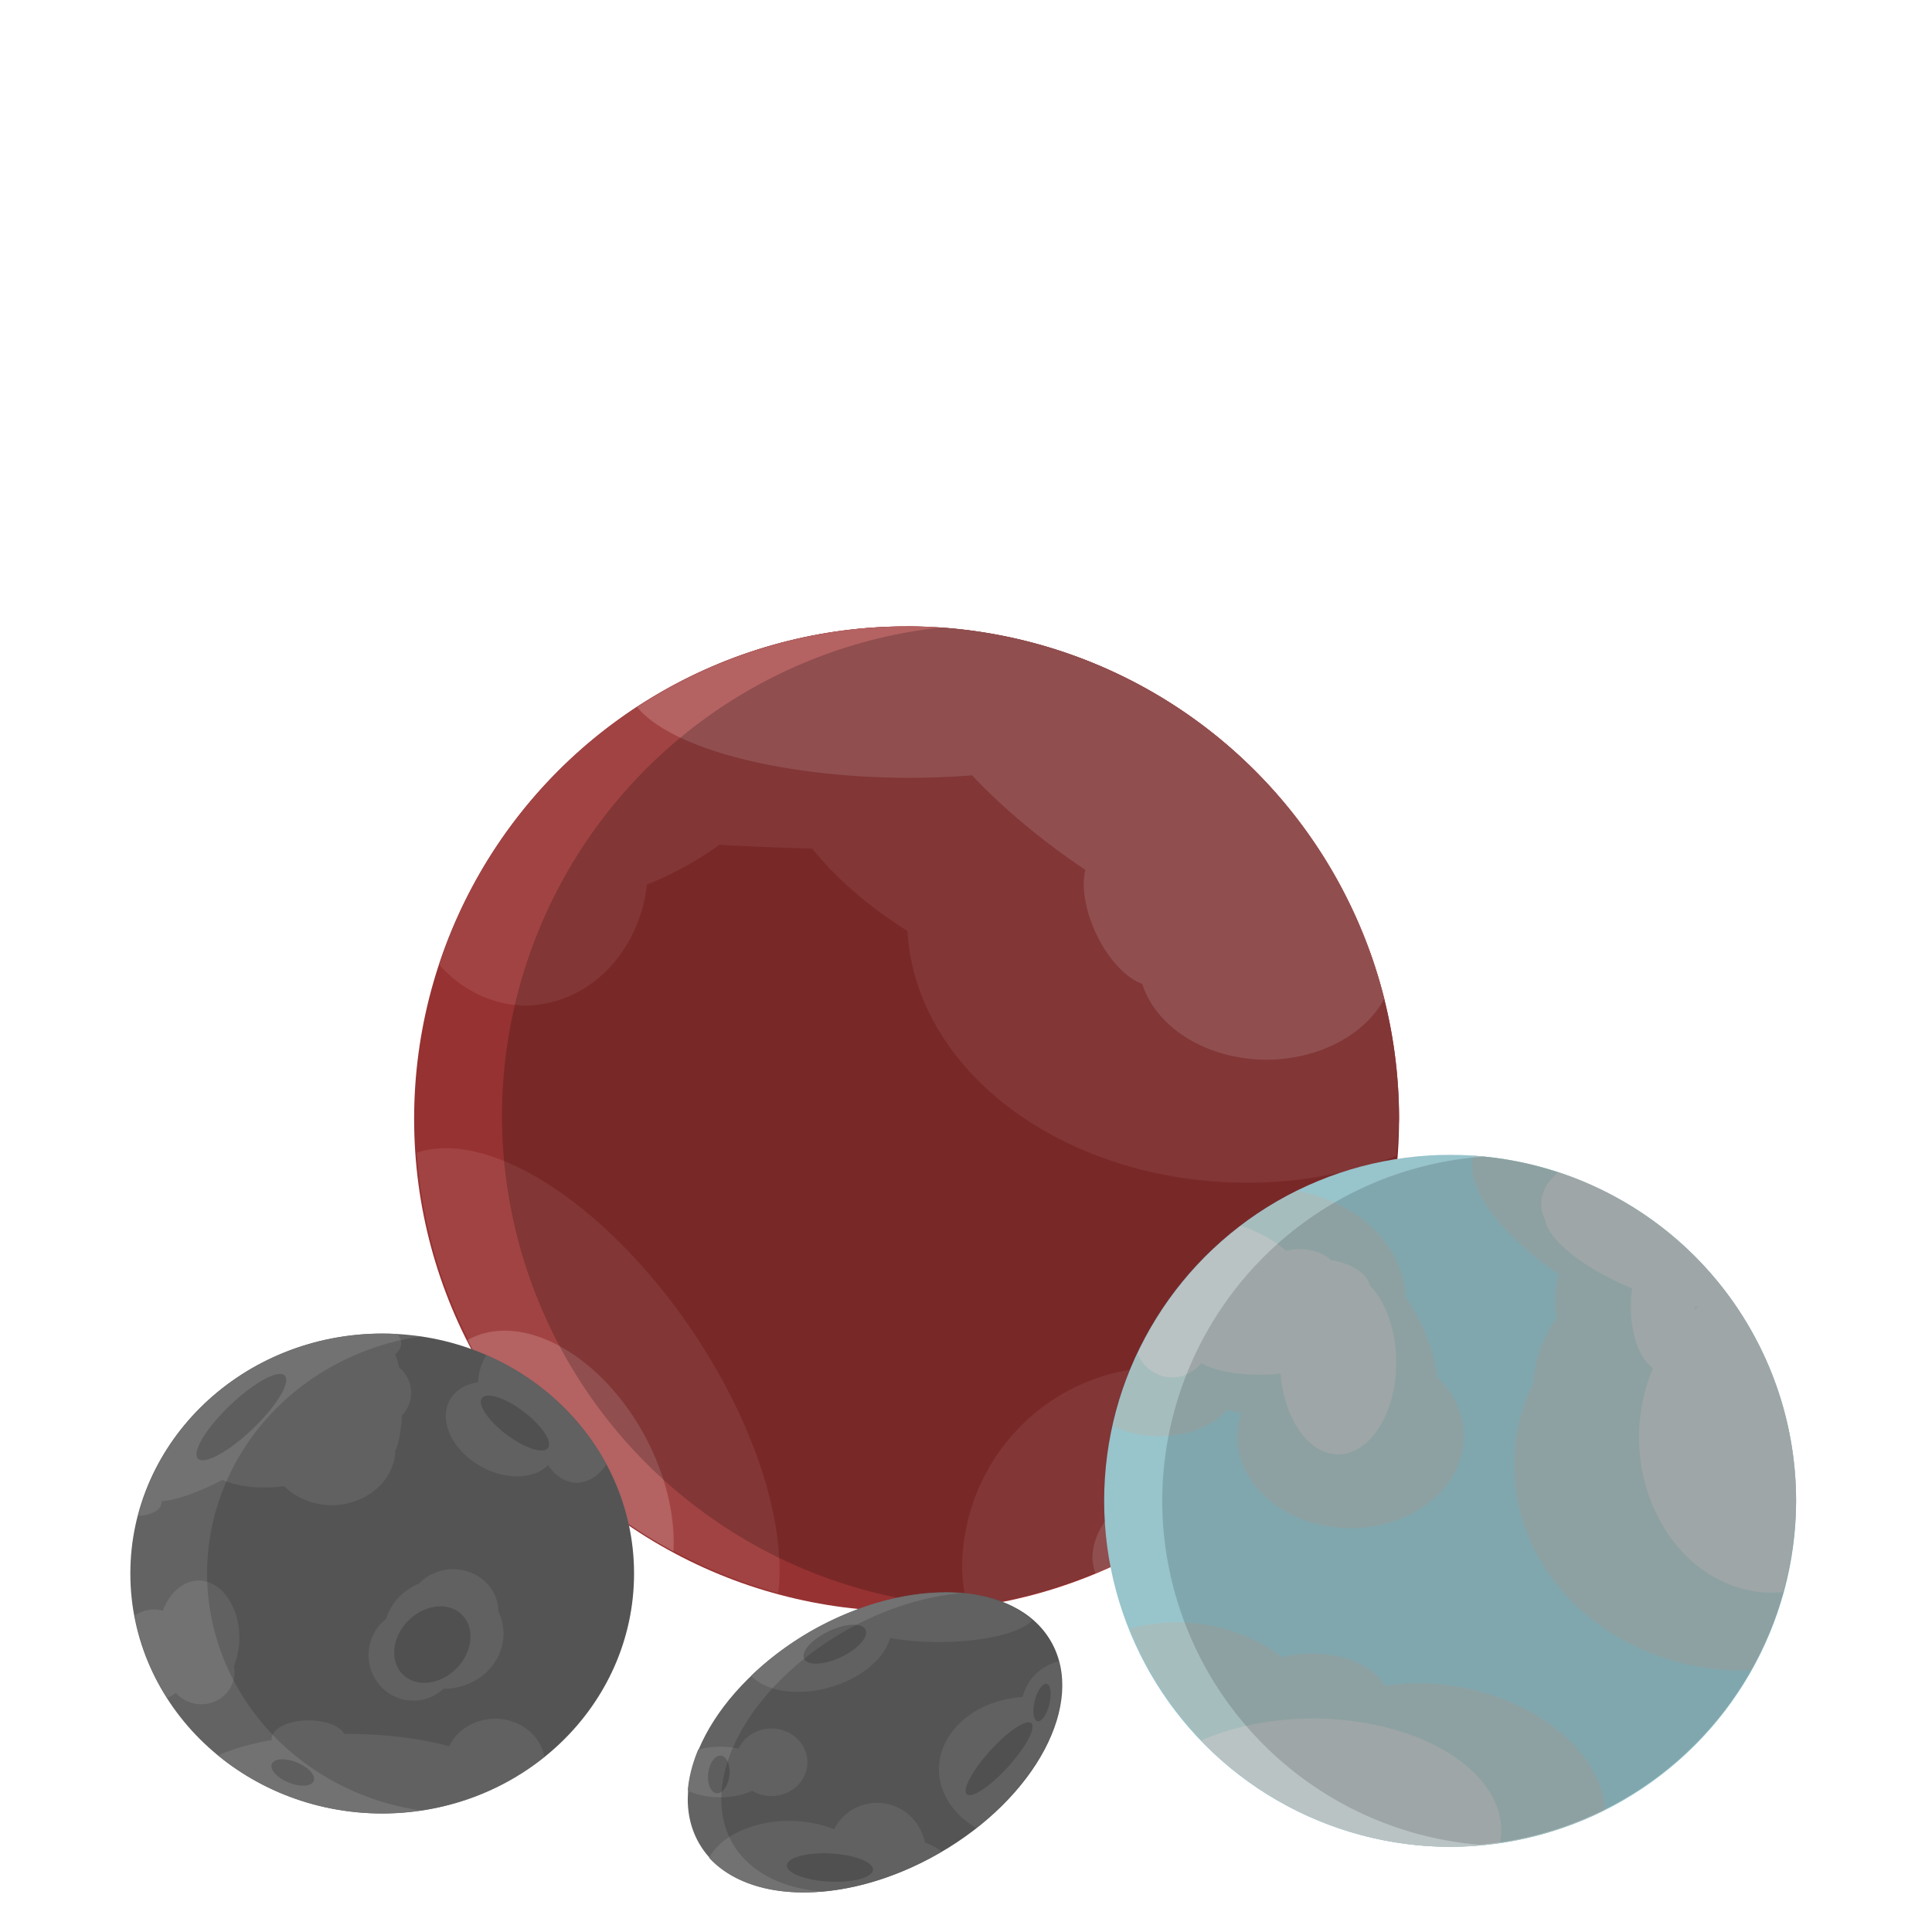 <?xml version="1.0" encoding="UTF-8" standalone="no"?>
<!-- Created with Inkscape (http://www.inkscape.org/) -->

<svg
   width="100"
   height="100"
   viewBox="0 0 26.458 26.458"
   version="1.1"
   id="svg1"
   inkscape:version="1.3.2 (091e20e, 2023-11-25, custom)"
   sodipodi:docname="dwarf_planets.svg"
   xml:space="preserve"
   xmlns:inkscape="http://www.inkscape.org/namespaces/inkscape"
   xmlns:sodipodi="http://sodipodi.sourceforge.net/DTD/sodipodi-0.dtd"
   xmlns="http://www.w3.org/2000/svg"
   xmlns:svg="http://www.w3.org/2000/svg"><sodipodi:namedview
     id="namedview1"
     pagecolor="#000000"
     bordercolor="#000000"
     borderopacity="0.25"
     inkscape:showpageshadow="2"
     inkscape:pageopacity="0.0"
     inkscape:pagecheckerboard="0"
     inkscape:deskcolor="#d1d1d1"
     inkscape:document-units="mm"
     inkscape:zoom="2.535"
     inkscape:cx="-38.658777"
     inkscape:cy="57.790927"
     inkscape:window-width="1600"
     inkscape:window-height="837"
     inkscape:window-x="-8"
     inkscape:window-y="-8"
     inkscape:window-maximized="1"
     inkscape:current-layer="svg1" /><defs
     id="defs1" /><g
     id="g59"
     inkscape:label="dwarf planets"
     inkscape:highlight-color="#80d48f"
     transform="translate(-0.709)"><g
       inkscape:label="pluto"
       inkscape:groupmode="layer"
       id="layer1"
       transform="matrix(1.267,0,0,1.267,-3.852,-3.581)"
       inkscape:highlight-color="#5e2269"><circle
         style="fill:#973232;fill-opacity:1;stroke-width:0.209;paint-order:stroke fill markers"
         id="path30"
         cx="13.399"
         cy="14.92"
         r="5.323"
         inkscape:label="planet" /><path
         id="path44"
         style="display:inline;fill:#a24343;fill-opacity:1;stroke-width:0.209;paint-order:stroke fill markers"
         d="m 13.399,9.597 a 5.323,5.323 0 0 0 -5.053,3.655 1.332,1.489 0 0 0 0.925,0.443 1.332,1.489 0 0 0 1.321,-1.309 0.354,1.136 60 0 0 0.474,-0.228 0.354,1.136 60 0 0 0.309,-0.201 7.067,1.365 0 0 0 1.005,0.042 2.131,0.932 32.098 0 0 1.022,0.886 2.131,0.932 32.098 0 0 0.007,0.004 3.676,2.841 0 0 0 3.666,2.721 3.676,2.841 0 0 0 1.615,-0.289 5.323,5.323 0 0 0 0.032,-0.402 5.323,5.323 0 0 0 -5.323,-5.323 z M 8.319,15.242 a 3.293,1.605 56.006 0 0 -0.214,0.044 5.323,5.323 0 0 0 3.906,4.758 3.293,1.605 56.006 0 0 -0.926,-2.83 3.293,1.605 56.006 0 0 -2.765,-1.972 z m 10.081,1.472 a 1.079,1.79 55.378 0 0 -0.678,0.343 1.079,1.79 55.378 0 0 -0.717,0.722 2.159,2.177 0 0 0 -0.847,-0.175 2.159,2.177 0 0 0 -2.159,2.177 2.159,2.177 0 0 0 0.053,0.41 5.323,5.323 0 0 0 4.348,-3.477 z"
         inkscape:label="details1" /><path
         id="path56"
         style="fill:#b46262;fill-opacity:1;stroke-width:0.209;paint-order:stroke fill markers"
         d="m 13.399,9.597 a 5.323,5.323 0 0 0 -2.913,0.872 3.072,1.047 0 0 0 2.945,0.765 3.072,1.047 0 0 0 0.675,-0.027 3.308,1.311 32.495 0 0 1.225,1.022 0.789,0.396 64.828 0 0 0.115,0.687 0.789,0.396 64.828 0 0 0.5,0.545 1.39,1.077 0 0 0 1.349,0.82 1.39,1.077 0 0 0 1.268,-0.659 5.323,5.323 0 0 0 -5.162,-4.025 z M 9,17.211 a 1.82,1.182 61.542 0 0 -0.339,0.095 1.82,1.182 61.542 0 0 -0.006,0.005 5.323,5.323 0 0 0 2.224,2.283 1.82,1.182 61.542 0 0 -0.311,-1.251 1.82,1.182 61.542 0 0 -1.443,-1.131 1.82,1.182 61.542 0 0 -0.125,-8.16e-4 z m 7.803,1.532 a 1.396,0.93 0 0 0 -1.396,0.93 1.396,0.93 0 0 0 0.031,0.155 5.323,5.323 0 0 0 1.625,-1.061 1.396,0.93 0 0 0 -0.26,-0.023 z"
         inkscape:label="details2" /><path
         d="m 14.052,20.192 a 5.323,5.323 0 0 0 4.668,-5.276 5.323,5.323 0 0 0 -4.944,-5.308 5.323,5.323 0 0 0 -4.751,5.282 5.323,5.323 0 0 0 5.027,5.302 z"
         style="fill:#000000;fill-opacity:0.2;stroke-width:0.209;paint-order:stroke fill markers"
         id="path59"
         inkscape:label="shadow" /></g><g
       id="g60"
       inkscape:highlight-color="#636363"
       inkscape:label="ceres"
       transform="translate(0.763,-0.142)"><ellipse
         style="fill:#636363;fill-opacity:1;stroke-width:0.271;paint-order:stroke fill markers"
         id="path60"
         cx="5.18"
         cy="21.691"
         rx="3.449"
         ry="3.286"
         inkscape:label="planet" /><path
         id="path91"
         style="fill:#727272;stroke-width:0.265;paint-order:stroke fill markers"
         inkscape:label="details"
         d="m 5.18,18.405 a 3.449,3.286 0 0 0 -3.341,2.495 0.331,0.182 0 0 0 0.319,-0.18 0.331,0.182 0 0 0 -0.002,-0.019 0.595,1.931 53.247 0 0 0.837,-0.293 0.754,0.294 0 0 0 0.577,0.105 0.754,0.294 0 0 0 0.267,-0.019 0.877,0.769 0 0 0 0.648,0.261 0.877,0.769 0 0 0 0.875,-0.746 0.164,0.722 0 0 0 0.09,-0.483 A 0.526,0.476 0 0 0 5.577,19.215 0.526,0.476 0 0 0 5.412,18.868 0.164,0.722 0 0 0 5.356,18.692 0.504,0.281 0 0 0 5.44,18.537 0.504,0.281 0 0 0 5.386,18.411 3.449,3.286 0 0 0 5.18,18.405 Z m 1.427,0.295 a 0.595,0.69 0 0 0 -0.114,0.372 0.814,0.587 29.423 0 0 -0.385,0.24 0.814,0.587 29.423 0 0 0.421,0.911 0.814,0.587 29.423 0 0 0.922,-0.016 0.55,0.765 0 0 0 0.399,0.241 0.55,0.765 0 0 0 0.399,-0.252 3.449,3.286 0 0 0 -1.643,-1.495 z m -0.456,2.932 a 0.62,0.579 0 0 0 -0.464,0.195 0.819,0.754 0 0 0 -0.453,0.485 0.614,0.626 0 0 0 -0.241,0.495 0.614,0.626 0 0 0 0.614,0.625 0.614,0.626 0 0 0 0.413,-0.163 0.819,0.754 0 0 0 0.002,0 0.819,0.754 0 0 0 0.819,-0.754 0.819,0.754 0 0 0 -0.07,-0.305 0.62,0.579 0 0 0 -0.62,-0.578 z m -3.484,0.155 a 0.558,0.781 0 0 0 -0.492,0.414 0.542,0.628 0 0 1 -5.168e-4,0 0.542,0.628 0 0 0 -0.128,-0.018 0.542,0.628 0 0 0 -0.256,0.083 3.449,3.286 0 0 0 0.446,1.128 0.542,0.628 0 0 0 0.119,-0.069 0.455,0.438 0 0 0 0.347,0.156 0.455,0.438 0 0 0 0.455,-0.438 0.455,0.438 0 0 0 -0.009,-0.085 0.558,0.781 0 0 0 0.075,-0.39 0.558,0.781 0 0 0 -0.558,-0.781 z m 4.063,1.892 a 0.684,0.608 0 0 0 -0.632,0.378 2.158,0.697 0 0 0 -1.413,-0.17 2.158,0.697 0 0 0 -0.024,5.17e-4 0.506,0.251 0 0 0 -0.489,-0.186 0.506,0.251 0 0 0 -0.505,0.251 0.506,0.251 0 0 0 0.002,0.019 2.158,0.697 0 0 0 -0.736,0.21 3.449,3.286 0 0 0 2.248,0.795 3.449,3.286 0 0 0 2.218,-0.774 0.684,0.608 0 0 0 -0.669,-0.524 z" /><g
         id="g64"
         inkscape:label="craters"
         transform="rotate(14.51,5.063,20.819)"><ellipse
           style="fill:#5e5e5e;fill-opacity:1;stroke-width:0.265;paint-order:stroke fill markers"
           id="path64"
           cx="13.102"
           cy="15.46"
           rx="0.224"
           ry="0.823"
           transform="rotate(31.794)"
           inkscape:label="crater" /><ellipse
           style="fill:#5e5e5e;fill-opacity:1;stroke-width:0.265;paint-order:stroke fill markers"
           id="path65"
           cx="16.709"
           cy="16.201"
           rx="0.465"
           ry="0.576"
           transform="rotate(30.17)" /><ellipse
           style="fill:#5e5e5e;fill-opacity:1;stroke-width:0.265;paint-order:stroke fill markers"
           id="path66"
           cx="13.498"
           cy="15.161"
           rx="0.567"
           ry="0.196"
           transform="rotate(22.59)"
           inkscape:label="path66" /><ellipse
           style="fill:#5e5e5e;fill-opacity:1;stroke-width:0.195;paint-order:stroke fill markers"
           id="path67"
           cx="-21.149"
           cy="12.825"
           rx="0.149"
           ry="0.31"
           transform="rotate(-82.478,-1.425,3.849)" /></g><path
         d="m 5.711,18.444 a 3.449,3.286 0 0 0 -2.929,3.246 3.449,3.286 0 0 0 2.923,3.245 3.449,3.286 0 0 0 2.923,-3.245 3.449,3.286 0 0 0 -2.918,-3.246 z"
         style="display:inline;fill:#000000;fill-opacity:0.15;stroke-width:0.271;paint-order:stroke fill markers"
         id="path63"
         inkscape:label="shadow" /></g><g
       id="g4"
       inkscape:label="eris"
       inkscape:highlight-color="#a6bdbe"
       transform="translate(-0.972,-0.835)"><circle
         style="fill:#98c4cc;fill-opacity:1;stroke-width:0.472"
         id="path1"
         cx="21.54"
         cy="21.388"
         r="4.738"
         inkscape:label="planet it self" /><path
         id="path21"
         style="fill:#a6bdbe;fill-opacity:1;stroke-width:0.265"
         d="m 21.862,16.662 a 2.233,0.918 29.91 0 0 1.169,1.627 0.743,0.941 0 0 0 -0.054,0.352 0.743,0.941 0 0 0 0.024,0.238 2.257,1.9 0 0 0 -0.32,0.89 3.14,2.818 0 0 0 -0.265,1.126 3.14,2.818 0 0 0 3.139,2.818 3.14,2.818 0 0 0 0.105,-0.009 4.738,4.738 0 0 0 0.618,-2.316 4.738,4.738 0 0 0 -4.415,-4.726 z m -2.418,0.482 a 4.738,4.738 0 0 0 -2.516,3.223 1.069,0.717 0 0 0 0.628,0.137 1.069,0.717 0 0 0 0.926,-0.358 1.918,1.554 0 0 0 0.199,0.035 1.552,1.258 0 0 0 -0.055,0.323 1.552,1.258 0 0 0 1.551,1.258 1.552,1.258 0 0 0 1.552,-1.258 1.552,1.258 0 0 0 -0.364,-0.809 1.009,0.38 67.587 0 0 -0.161,-0.594 1.009,0.38 67.587 0 0 -0.27,-0.489 1.918,1.554 0 0 0 -1.49,-1.468 z m -1.667,5.908 a 2.101,1.703 0 0 0 -0.625,0.087 4.738,4.738 0 0 0 4.387,2.987 4.738,4.738 0 0 0 2.125,-0.506 2.245,1.52 11.901 0 0 -1.895,-1.663 2.245,1.52 11.901 0 0 -1.124,-0.034 1.052,0.638 0 0 0 -1.002,-0.443 1.052,0.638 0 0 0 -0.408,0.05 2.101,1.703 0 0 0 -1.459,-0.478 z"
         inkscape:label="details1" /><path
         id="path36"
         style="fill:#bac3c4;stroke-width:0.265"
         inkscape:label="details2"
         d="m 23.022,16.889 a 0.905,0.659 0 0 0 -0.235,0.432 0.905,0.659 0 0 0 0.05,0.211 1.542,0.558 21.696 0 0 1.195,0.947 0.439,0.889 0 0 0 -0.018,0.247 0.439,0.889 0 0 0 0.305,0.844 1.819,2.141 0 0 0 -0.193,0.935 1.819,2.141 0 0 0 1.819,2.141 1.819,2.141 0 0 0 0.151,-0.008 4.738,4.738 0 0 0 0.181,-1.251 4.738,4.738 0 0 0 -3.256,-4.499 z m -4.348,0.735 a 4.738,4.738 0 0 0 -1.412,1.749 0.514,0.507 0 0 0 0.477,0.325 0.514,0.507 0 0 0 0.393,-0.195 0.944,0.333 0 0 0 0.802,0.159 0.944,0.333 0 0 0 0.285,-0.016 0.798,1.26 0 0 0 0.785,1.107 0.798,1.26 0 0 0 0.798,-1.26 0.798,1.26 0 0 0 -0.361,-1.054 0.742,0.419 0 0 0 -0.529,-0.347 0.472,0.286 6.766 0 0 -0.35,-0.147 0.472,0.286 6.766 0 0 -0.267,0.018 1.335,0.843 14.223 0 0 -0.622,-0.339 z m 6.219,1.1 a 1.542,0.558 21.696 0 0 0.038,0.007 1.819,2.141 0 0 0 -0.04,0.038 0.439,0.889 0 0 0 0.002,-0.043 0.439,0.889 0 0 0 0,-0.002 z m -5.237,5.645 a 2.584,1.538 0 0 0 -1.524,0.302 4.738,4.738 0 0 0 3.408,1.455 4.738,4.738 0 0 0 0.683,-0.054 2.584,1.538 0 0 0 0.017,-0.166 2.584,1.538 0 0 0 -2.584,-1.537 z" /><path
         d="m 22.007,16.674 a 4.738,4.738 0 0 0 -4.41,4.714 4.738,4.738 0 0 0 4.34,4.71 4.738,4.738 0 0 0 4.34,-4.71 4.738,4.738 0 0 0 -4.271,-4.714 z"
         style="fill:#000000;fill-opacity:0.15;stroke-width:0.472"
         id="path4"
         inkscape:label="shadow" /></g><g
       id="g39"
       inkscape:label="haumea"
       inkscape:highlight-color="#d0e66e"><ellipse
         style="fill:#636363;fill-opacity:1;stroke-width:0.288"
         id="path39"
         cx="-0.845"
         cy="27.013"
         rx="2.778"
         ry="1.755"
         transform="rotate(-29.801)"
         inkscape:label="planet it self" /><path
         id="path68"
         style="fill:#727272;stroke-width:0.265"
         d="m 13.636,21.809 a 1.755,2.778 60.199 0 0 -1.825,0.529 1.755,2.778 60.199 0 0 -0.816,0.612 0.645,1.043 74.202 0 0 1.075,0.158 0.645,1.043 74.202 0 0 0.827,-0.676 1.325,0.398 0 0 0 0.669,0.055 1.325,0.398 0 0 0 1.278,-0.299 1.755,2.778 60.199 0 0 -1.208,-0.38 z m 1.569,0.943 a 0.678,0.661 0 0 0 -0.492,0.488 1.241,0.996 0 0 0 -1.146,0.991 1.241,0.996 0 0 0 0.512,0.802 1.755,2.778 60.199 0 0 1.127,-2.28 z m -3.932,0.92 a 0.493,0.462 0 0 0 -0.45,0.274 0.657,0.347 0 0 1 -5.17e-4,0 0.657,0.347 0 0 0 -0.252,-0.026 0.657,0.347 0 0 0 -0.3,0.04 1.755,2.778 60.199 0 0 -0.143,0.561 0.657,0.347 0 0 0 0.443,0.093 0.657,0.347 0 0 0 0.439,-0.09 0.493,0.462 0 0 0 0.263,0.072 0.493,0.462 0 0 0 0.493,-0.462 0.493,0.462 0 0 0 -0.493,-0.463 z m 1.447,1.017 a 0.667,0.676 0 0 0 -0.589,0.362 1.17,0.761 0 0 0 -0.618,-0.115 1.17,0.761 0 0 0 -1.094,0.505 1.755,2.778 60.199 0 0 3.136,-0.057 1.755,2.778 60.199 0 0 0.048,-0.028 0.851,0.441 0 0 0 -0.229,-0.124 0.667,0.676 0 0 0 -0.654,-0.543 z"
         inkscape:label="details1" /><g
         id="g73"
         inkscape:label="craters"><ellipse
           style="fill:#5e5e5e;fill-opacity:1;stroke-width:0.166"
           id="path69"
           cx="1.312"
           cy="25.548"
           rx="0.465"
           ry="0.196"
           transform="rotate(-25.396)" /><ellipse
           style="fill:#5e5e5e;fill-opacity:1;stroke-width:0.265"
           id="path70"
           cx="13.397"
           cy="24.908"
           rx="0.591"
           ry="0.193"
           transform="rotate(3.001)" /><ellipse
           style="fill:#5e5e5e;fill-opacity:1;stroke-width:0.265"
           id="path71"
           cx="13.344"
           cy="22.887"
           rx="0.146"
           ry="0.259"
           transform="rotate(6.771)" /><ellipse
           style="fill:#5e5e5e;fill-opacity:1;stroke-width:0.265"
           id="path72"
           cx="20.164"
           cy="19.011"
           rx="0.103"
           ry="0.263"
           transform="rotate(13.967)" /><ellipse
           style="fill:#5e5e5e;fill-opacity:1;stroke-width:0.265"
           id="path73"
           cx="-8.152"
           cy="26.847"
           rx="0.657"
           ry="0.165"
           transform="rotate(-47.75)" /></g><path
         d="m 13.877,21.818 a 1.755,2.778 60.199 0 0 -1.599,0.52 1.755,2.778 60.199 0 0 -1.538,2.904 1.755,2.778 60.199 0 0 1.224,0.662 1.755,2.778 60.199 0 0 1.601,-0.52 1.755,2.778 60.199 0 0 1.538,-2.904 1.755,2.778 60.199 0 0 -1.226,-0.662 z"
         style="fill:#000000;fill-opacity:0.15;stroke-width:0.288"
         id="path42"
         inkscape:label="shadow" /></g></g></svg>
